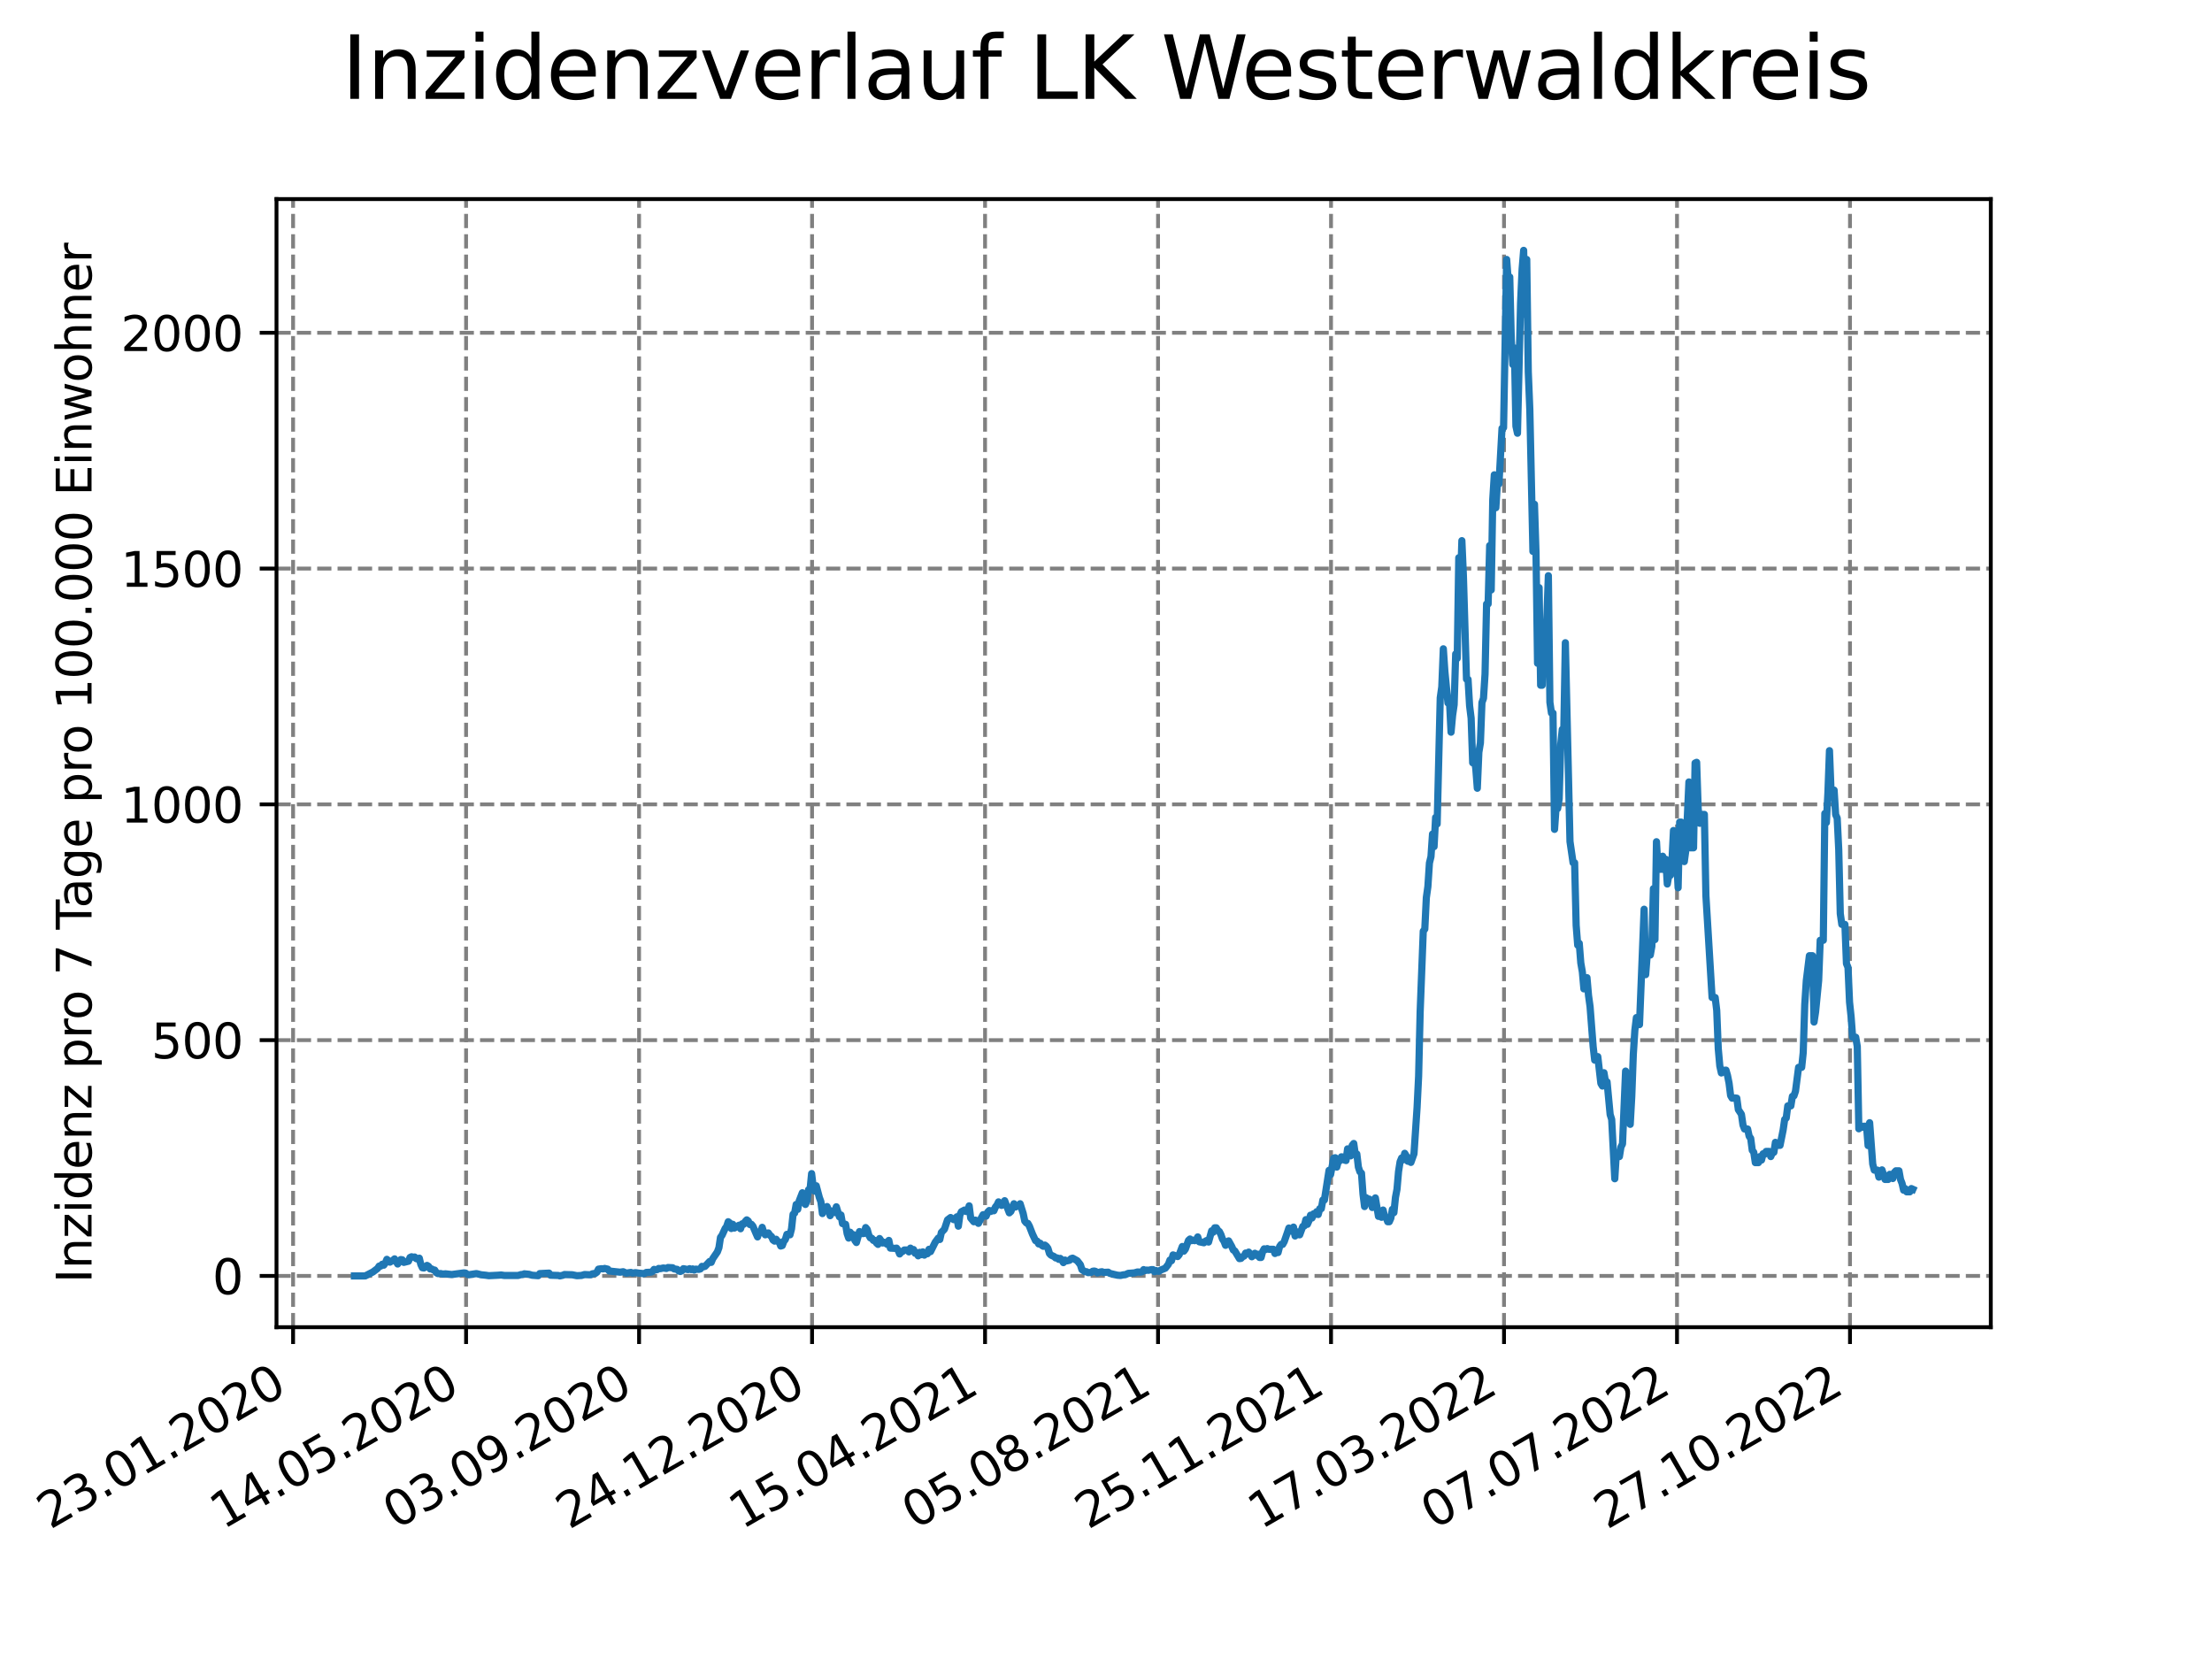 <?xml version="1.0" encoding="utf-8" standalone="no"?>
<!DOCTYPE svg PUBLIC "-//W3C//DTD SVG 1.1//EN"
  "http://www.w3.org/Graphics/SVG/1.1/DTD/svg11.dtd">
<svg xmlns:xlink="http://www.w3.org/1999/xlink" width="460.8pt" height="345.6pt" viewBox="0 0 460.8 345.6" xmlns="http://www.w3.org/2000/svg" version="1.1">
 <defs>
  <style type="text/css">*{stroke-linejoin: round; stroke-linecap: butt}</style>
 </defs>
 <g id="figure_1">
  <g id="patch_1">
   <path d="M 0 345.6 
L 460.8 345.6 
L 460.8 0 
L 0 0 
z
" style="fill: #ffffff"/>
  </g>
  <g id="axes_1">
   <g id="patch_2">
    <path d="M 57.6 276.48 
L 414.72 276.48 
L 414.72 41.472 
L 57.6 41.472 
z
" style="fill: #ffffff"/>
   </g>
   <g id="matplotlib.axis_1">
    <g id="xtick_1">
     <g id="line2d_1">
      <path d="M 61.056 276.48 
L 61.056 41.472 
" clip-path="url(#p1c6c7be62b)" style="fill: none; stroke-dasharray: 2.96,1.28; stroke-dashoffset: 0; stroke: #808080; stroke-width: 0.8"/>
     </g>
     <g id="line2d_2">
      <defs>
       <path id="m5babe03190" d="M 0 0 
L 0 3.5 
" style="stroke: #000000; stroke-width: 0.8"/>
      </defs>
      <g>
       <use xlink:href="#m5babe03190" x="61.056" y="276.48" style="stroke: #000000; stroke-width: 0.8"/>
      </g>
     </g>
     <g id="text_1">
      <!-- 23.01.2020 -->
      <g transform="translate(10.431 318.689) rotate(-30) scale(0.1 -0.1)">
       <defs>
        <path id="DejaVuSans-32" d="M 1228 531 
L 3431 531 
L 3431 0 
L 469 0 
L 469 531 
Q 828 903 1448 1529 
Q 2069 2156 2228 2338 
Q 2531 2678 2651 2914 
Q 2772 3150 2772 3378 
Q 2772 3750 2511 3984 
Q 2250 4219 1831 4219 
Q 1534 4219 1204 4116 
Q 875 4013 500 3803 
L 500 4441 
Q 881 4594 1212 4672 
Q 1544 4750 1819 4750 
Q 2544 4750 2975 4387 
Q 3406 4025 3406 3419 
Q 3406 3131 3298 2873 
Q 3191 2616 2906 2266 
Q 2828 2175 2409 1742 
Q 1991 1309 1228 531 
z
" transform="scale(0.016)"/>
        <path id="DejaVuSans-33" d="M 2597 2516 
Q 3050 2419 3304 2112 
Q 3559 1806 3559 1356 
Q 3559 666 3084 287 
Q 2609 -91 1734 -91 
Q 1441 -91 1130 -33 
Q 819 25 488 141 
L 488 750 
Q 750 597 1062 519 
Q 1375 441 1716 441 
Q 2309 441 2620 675 
Q 2931 909 2931 1356 
Q 2931 1769 2642 2001 
Q 2353 2234 1838 2234 
L 1294 2234 
L 1294 2753 
L 1863 2753 
Q 2328 2753 2575 2939 
Q 2822 3125 2822 3475 
Q 2822 3834 2567 4026 
Q 2313 4219 1838 4219 
Q 1578 4219 1281 4162 
Q 984 4106 628 3988 
L 628 4550 
Q 988 4650 1302 4700 
Q 1616 4750 1894 4750 
Q 2613 4750 3031 4423 
Q 3450 4097 3450 3541 
Q 3450 3153 3228 2886 
Q 3006 2619 2597 2516 
z
" transform="scale(0.016)"/>
        <path id="DejaVuSans-2e" d="M 684 794 
L 1344 794 
L 1344 0 
L 684 0 
L 684 794 
z
" transform="scale(0.016)"/>
        <path id="DejaVuSans-30" d="M 2034 4250 
Q 1547 4250 1301 3770 
Q 1056 3291 1056 2328 
Q 1056 1369 1301 889 
Q 1547 409 2034 409 
Q 2525 409 2770 889 
Q 3016 1369 3016 2328 
Q 3016 3291 2770 3770 
Q 2525 4250 2034 4250 
z
M 2034 4750 
Q 2819 4750 3233 4129 
Q 3647 3509 3647 2328 
Q 3647 1150 3233 529 
Q 2819 -91 2034 -91 
Q 1250 -91 836 529 
Q 422 1150 422 2328 
Q 422 3509 836 4129 
Q 1250 4750 2034 4750 
z
" transform="scale(0.016)"/>
        <path id="DejaVuSans-31" d="M 794 531 
L 1825 531 
L 1825 4091 
L 703 3866 
L 703 4441 
L 1819 4666 
L 2450 4666 
L 2450 531 
L 3481 531 
L 3481 0 
L 794 0 
L 794 531 
z
" transform="scale(0.016)"/>
       </defs>
       <use xlink:href="#DejaVuSans-32"/>
       <use xlink:href="#DejaVuSans-33" x="63.623"/>
       <use xlink:href="#DejaVuSans-2e" x="127.246"/>
       <use xlink:href="#DejaVuSans-30" x="159.033"/>
       <use xlink:href="#DejaVuSans-31" x="222.656"/>
       <use xlink:href="#DejaVuSans-2e" x="286.279"/>
       <use xlink:href="#DejaVuSans-32" x="318.066"/>
       <use xlink:href="#DejaVuSans-30" x="381.689"/>
       <use xlink:href="#DejaVuSans-32" x="445.312"/>
       <use xlink:href="#DejaVuSans-30" x="508.936"/>
      </g>
     </g>
    </g>
    <g id="xtick_2">
     <g id="line2d_3">
      <path d="M 97.093 276.48 
L 97.093 41.472 
" clip-path="url(#p1c6c7be62b)" style="fill: none; stroke-dasharray: 2.96,1.28; stroke-dashoffset: 0; stroke: #808080; stroke-width: 0.8"/>
     </g>
     <g id="line2d_4">
      <g>
       <use xlink:href="#m5babe03190" x="97.093" y="276.48" style="stroke: #000000; stroke-width: 0.8"/>
      </g>
     </g>
     <g id="text_2">
      <!-- 14.05.2020 -->
      <g transform="translate(46.468 318.689) rotate(-30) scale(0.1 -0.1)">
       <defs>
        <path id="DejaVuSans-34" d="M 2419 4116 
L 825 1625 
L 2419 1625 
L 2419 4116 
z
M 2253 4666 
L 3047 4666 
L 3047 1625 
L 3713 1625 
L 3713 1100 
L 3047 1100 
L 3047 0 
L 2419 0 
L 2419 1100 
L 313 1100 
L 313 1709 
L 2253 4666 
z
" transform="scale(0.016)"/>
        <path id="DejaVuSans-35" d="M 691 4666 
L 3169 4666 
L 3169 4134 
L 1269 4134 
L 1269 2991 
Q 1406 3038 1543 3061 
Q 1681 3084 1819 3084 
Q 2600 3084 3056 2656 
Q 3513 2228 3513 1497 
Q 3513 744 3044 326 
Q 2575 -91 1722 -91 
Q 1428 -91 1123 -41 
Q 819 9 494 109 
L 494 744 
Q 775 591 1075 516 
Q 1375 441 1709 441 
Q 2250 441 2565 725 
Q 2881 1009 2881 1497 
Q 2881 1984 2565 2268 
Q 2250 2553 1709 2553 
Q 1456 2553 1204 2497 
Q 953 2441 691 2322 
L 691 4666 
z
" transform="scale(0.016)"/>
       </defs>
       <use xlink:href="#DejaVuSans-31"/>
       <use xlink:href="#DejaVuSans-34" x="63.623"/>
       <use xlink:href="#DejaVuSans-2e" x="127.246"/>
       <use xlink:href="#DejaVuSans-30" x="159.033"/>
       <use xlink:href="#DejaVuSans-35" x="222.656"/>
       <use xlink:href="#DejaVuSans-2e" x="286.279"/>
       <use xlink:href="#DejaVuSans-32" x="318.066"/>
       <use xlink:href="#DejaVuSans-30" x="381.689"/>
       <use xlink:href="#DejaVuSans-32" x="445.312"/>
       <use xlink:href="#DejaVuSans-30" x="508.936"/>
      </g>
     </g>
    </g>
    <g id="xtick_3">
     <g id="line2d_5">
      <path d="M 133.13 276.48 
L 133.13 41.472 
" clip-path="url(#p1c6c7be62b)" style="fill: none; stroke-dasharray: 2.96,1.28; stroke-dashoffset: 0; stroke: #808080; stroke-width: 0.8"/>
     </g>
     <g id="line2d_6">
      <g>
       <use xlink:href="#m5babe03190" x="133.13" y="276.48" style="stroke: #000000; stroke-width: 0.8"/>
      </g>
     </g>
     <g id="text_3">
      <!-- 03.09.2020 -->
      <g transform="translate(82.505 318.689) rotate(-30) scale(0.1 -0.1)">
       <defs>
        <path id="DejaVuSans-39" d="M 703 97 
L 703 672 
Q 941 559 1184 500 
Q 1428 441 1663 441 
Q 2288 441 2617 861 
Q 2947 1281 2994 2138 
Q 2813 1869 2534 1725 
Q 2256 1581 1919 1581 
Q 1219 1581 811 2004 
Q 403 2428 403 3163 
Q 403 3881 828 4315 
Q 1253 4750 1959 4750 
Q 2769 4750 3195 4129 
Q 3622 3509 3622 2328 
Q 3622 1225 3098 567 
Q 2575 -91 1691 -91 
Q 1453 -91 1209 -44 
Q 966 3 703 97 
z
M 1959 2075 
Q 2384 2075 2632 2365 
Q 2881 2656 2881 3163 
Q 2881 3666 2632 3958 
Q 2384 4250 1959 4250 
Q 1534 4250 1286 3958 
Q 1038 3666 1038 3163 
Q 1038 2656 1286 2365 
Q 1534 2075 1959 2075 
z
" transform="scale(0.016)"/>
       </defs>
       <use xlink:href="#DejaVuSans-30"/>
       <use xlink:href="#DejaVuSans-33" x="63.623"/>
       <use xlink:href="#DejaVuSans-2e" x="127.246"/>
       <use xlink:href="#DejaVuSans-30" x="159.033"/>
       <use xlink:href="#DejaVuSans-39" x="222.656"/>
       <use xlink:href="#DejaVuSans-2e" x="286.279"/>
       <use xlink:href="#DejaVuSans-32" x="318.066"/>
       <use xlink:href="#DejaVuSans-30" x="381.689"/>
       <use xlink:href="#DejaVuSans-32" x="445.312"/>
       <use xlink:href="#DejaVuSans-30" x="508.936"/>
      </g>
     </g>
    </g>
    <g id="xtick_4">
     <g id="line2d_7">
      <path d="M 169.167 276.48 
L 169.167 41.472 
" clip-path="url(#p1c6c7be62b)" style="fill: none; stroke-dasharray: 2.96,1.28; stroke-dashoffset: 0; stroke: #808080; stroke-width: 0.8"/>
     </g>
     <g id="line2d_8">
      <g>
       <use xlink:href="#m5babe03190" x="169.167" y="276.48" style="stroke: #000000; stroke-width: 0.8"/>
      </g>
     </g>
     <g id="text_4">
      <!-- 24.12.2020 -->
      <g transform="translate(118.542 318.689) rotate(-30) scale(0.1 -0.1)">
       <use xlink:href="#DejaVuSans-32"/>
       <use xlink:href="#DejaVuSans-34" x="63.623"/>
       <use xlink:href="#DejaVuSans-2e" x="127.246"/>
       <use xlink:href="#DejaVuSans-31" x="159.033"/>
       <use xlink:href="#DejaVuSans-32" x="222.656"/>
       <use xlink:href="#DejaVuSans-2e" x="286.279"/>
       <use xlink:href="#DejaVuSans-32" x="318.066"/>
       <use xlink:href="#DejaVuSans-30" x="381.689"/>
       <use xlink:href="#DejaVuSans-32" x="445.312"/>
       <use xlink:href="#DejaVuSans-30" x="508.936"/>
      </g>
     </g>
    </g>
    <g id="xtick_5">
     <g id="line2d_9">
      <path d="M 205.204 276.48 
L 205.204 41.472 
" clip-path="url(#p1c6c7be62b)" style="fill: none; stroke-dasharray: 2.96,1.28; stroke-dashoffset: 0; stroke: #808080; stroke-width: 0.8"/>
     </g>
     <g id="line2d_10">
      <g>
       <use xlink:href="#m5babe03190" x="205.204" y="276.48" style="stroke: #000000; stroke-width: 0.8"/>
      </g>
     </g>
     <g id="text_5">
      <!-- 15.04.2021 -->
      <g transform="translate(154.579 318.689) rotate(-30) scale(0.1 -0.1)">
       <use xlink:href="#DejaVuSans-31"/>
       <use xlink:href="#DejaVuSans-35" x="63.623"/>
       <use xlink:href="#DejaVuSans-2e" x="127.246"/>
       <use xlink:href="#DejaVuSans-30" x="159.033"/>
       <use xlink:href="#DejaVuSans-34" x="222.656"/>
       <use xlink:href="#DejaVuSans-2e" x="286.279"/>
       <use xlink:href="#DejaVuSans-32" x="318.066"/>
       <use xlink:href="#DejaVuSans-30" x="381.689"/>
       <use xlink:href="#DejaVuSans-32" x="445.312"/>
       <use xlink:href="#DejaVuSans-31" x="508.936"/>
      </g>
     </g>
    </g>
    <g id="xtick_6">
     <g id="line2d_11">
      <path d="M 241.241 276.48 
L 241.241 41.472 
" clip-path="url(#p1c6c7be62b)" style="fill: none; stroke-dasharray: 2.96,1.28; stroke-dashoffset: 0; stroke: #808080; stroke-width: 0.8"/>
     </g>
     <g id="line2d_12">
      <g>
       <use xlink:href="#m5babe03190" x="241.241" y="276.48" style="stroke: #000000; stroke-width: 0.8"/>
      </g>
     </g>
     <g id="text_6">
      <!-- 05.08.2021 -->
      <g transform="translate(190.616 318.689) rotate(-30) scale(0.1 -0.1)">
       <defs>
        <path id="DejaVuSans-38" d="M 2034 2216 
Q 1584 2216 1326 1975 
Q 1069 1734 1069 1313 
Q 1069 891 1326 650 
Q 1584 409 2034 409 
Q 2484 409 2743 651 
Q 3003 894 3003 1313 
Q 3003 1734 2745 1975 
Q 2488 2216 2034 2216 
z
M 1403 2484 
Q 997 2584 770 2862 
Q 544 3141 544 3541 
Q 544 4100 942 4425 
Q 1341 4750 2034 4750 
Q 2731 4750 3128 4425 
Q 3525 4100 3525 3541 
Q 3525 3141 3298 2862 
Q 3072 2584 2669 2484 
Q 3125 2378 3379 2068 
Q 3634 1759 3634 1313 
Q 3634 634 3220 271 
Q 2806 -91 2034 -91 
Q 1263 -91 848 271 
Q 434 634 434 1313 
Q 434 1759 690 2068 
Q 947 2378 1403 2484 
z
M 1172 3481 
Q 1172 3119 1398 2916 
Q 1625 2713 2034 2713 
Q 2441 2713 2670 2916 
Q 2900 3119 2900 3481 
Q 2900 3844 2670 4047 
Q 2441 4250 2034 4250 
Q 1625 4250 1398 4047 
Q 1172 3844 1172 3481 
z
" transform="scale(0.016)"/>
       </defs>
       <use xlink:href="#DejaVuSans-30"/>
       <use xlink:href="#DejaVuSans-35" x="63.623"/>
       <use xlink:href="#DejaVuSans-2e" x="127.246"/>
       <use xlink:href="#DejaVuSans-30" x="159.033"/>
       <use xlink:href="#DejaVuSans-38" x="222.656"/>
       <use xlink:href="#DejaVuSans-2e" x="286.279"/>
       <use xlink:href="#DejaVuSans-32" x="318.066"/>
       <use xlink:href="#DejaVuSans-30" x="381.689"/>
       <use xlink:href="#DejaVuSans-32" x="445.312"/>
       <use xlink:href="#DejaVuSans-31" x="508.936"/>
      </g>
     </g>
    </g>
    <g id="xtick_7">
     <g id="line2d_13">
      <path d="M 277.278 276.48 
L 277.278 41.472 
" clip-path="url(#p1c6c7be62b)" style="fill: none; stroke-dasharray: 2.96,1.28; stroke-dashoffset: 0; stroke: #808080; stroke-width: 0.8"/>
     </g>
     <g id="line2d_14">
      <g>
       <use xlink:href="#m5babe03190" x="277.278" y="276.48" style="stroke: #000000; stroke-width: 0.8"/>
      </g>
     </g>
     <g id="text_7">
      <!-- 25.11.2021 -->
      <g transform="translate(226.653 318.689) rotate(-30) scale(0.1 -0.1)">
       <use xlink:href="#DejaVuSans-32"/>
       <use xlink:href="#DejaVuSans-35" x="63.623"/>
       <use xlink:href="#DejaVuSans-2e" x="127.246"/>
       <use xlink:href="#DejaVuSans-31" x="159.033"/>
       <use xlink:href="#DejaVuSans-31" x="222.656"/>
       <use xlink:href="#DejaVuSans-2e" x="286.279"/>
       <use xlink:href="#DejaVuSans-32" x="318.066"/>
       <use xlink:href="#DejaVuSans-30" x="381.689"/>
       <use xlink:href="#DejaVuSans-32" x="445.312"/>
       <use xlink:href="#DejaVuSans-31" x="508.936"/>
      </g>
     </g>
    </g>
    <g id="xtick_8">
     <g id="line2d_15">
      <path d="M 313.315 276.48 
L 313.315 41.472 
" clip-path="url(#p1c6c7be62b)" style="fill: none; stroke-dasharray: 2.96,1.28; stroke-dashoffset: 0; stroke: #808080; stroke-width: 0.8"/>
     </g>
     <g id="line2d_16">
      <g>
       <use xlink:href="#m5babe03190" x="313.315" y="276.48" style="stroke: #000000; stroke-width: 0.8"/>
      </g>
     </g>
     <g id="text_8">
      <!-- 17.03.2022 -->
      <g transform="translate(262.69 318.689) rotate(-30) scale(0.1 -0.1)">
       <defs>
        <path id="DejaVuSans-37" d="M 525 4666 
L 3525 4666 
L 3525 4397 
L 1831 0 
L 1172 0 
L 2766 4134 
L 525 4134 
L 525 4666 
z
" transform="scale(0.016)"/>
       </defs>
       <use xlink:href="#DejaVuSans-31"/>
       <use xlink:href="#DejaVuSans-37" x="63.623"/>
       <use xlink:href="#DejaVuSans-2e" x="127.246"/>
       <use xlink:href="#DejaVuSans-30" x="159.033"/>
       <use xlink:href="#DejaVuSans-33" x="222.656"/>
       <use xlink:href="#DejaVuSans-2e" x="286.279"/>
       <use xlink:href="#DejaVuSans-32" x="318.066"/>
       <use xlink:href="#DejaVuSans-30" x="381.689"/>
       <use xlink:href="#DejaVuSans-32" x="445.312"/>
       <use xlink:href="#DejaVuSans-32" x="508.936"/>
      </g>
     </g>
    </g>
    <g id="xtick_9">
     <g id="line2d_17">
      <path d="M 349.352 276.48 
L 349.352 41.472 
" clip-path="url(#p1c6c7be62b)" style="fill: none; stroke-dasharray: 2.96,1.28; stroke-dashoffset: 0; stroke: #808080; stroke-width: 0.8"/>
     </g>
     <g id="line2d_18">
      <g>
       <use xlink:href="#m5babe03190" x="349.352" y="276.48" style="stroke: #000000; stroke-width: 0.8"/>
      </g>
     </g>
     <g id="text_9">
      <!-- 07.07.2022 -->
      <g transform="translate(298.727 318.689) rotate(-30) scale(0.1 -0.1)">
       <use xlink:href="#DejaVuSans-30"/>
       <use xlink:href="#DejaVuSans-37" x="63.623"/>
       <use xlink:href="#DejaVuSans-2e" x="127.246"/>
       <use xlink:href="#DejaVuSans-30" x="159.033"/>
       <use xlink:href="#DejaVuSans-37" x="222.656"/>
       <use xlink:href="#DejaVuSans-2e" x="286.279"/>
       <use xlink:href="#DejaVuSans-32" x="318.066"/>
       <use xlink:href="#DejaVuSans-30" x="381.689"/>
       <use xlink:href="#DejaVuSans-32" x="445.312"/>
       <use xlink:href="#DejaVuSans-32" x="508.936"/>
      </g>
     </g>
    </g>
    <g id="xtick_10">
     <g id="line2d_19">
      <path d="M 385.389 276.48 
L 385.389 41.472 
" clip-path="url(#p1c6c7be62b)" style="fill: none; stroke-dasharray: 2.96,1.28; stroke-dashoffset: 0; stroke: #808080; stroke-width: 0.8"/>
     </g>
     <g id="line2d_20">
      <g>
       <use xlink:href="#m5babe03190" x="385.389" y="276.48" style="stroke: #000000; stroke-width: 0.8"/>
      </g>
     </g>
     <g id="text_10">
      <!-- 27.10.2022 -->
      <g transform="translate(334.764 318.689) rotate(-30) scale(0.1 -0.1)">
       <use xlink:href="#DejaVuSans-32"/>
       <use xlink:href="#DejaVuSans-37" x="63.623"/>
       <use xlink:href="#DejaVuSans-2e" x="127.246"/>
       <use xlink:href="#DejaVuSans-31" x="159.033"/>
       <use xlink:href="#DejaVuSans-30" x="222.656"/>
       <use xlink:href="#DejaVuSans-2e" x="286.279"/>
       <use xlink:href="#DejaVuSans-32" x="318.066"/>
       <use xlink:href="#DejaVuSans-30" x="381.689"/>
       <use xlink:href="#DejaVuSans-32" x="445.312"/>
       <use xlink:href="#DejaVuSans-32" x="508.936"/>
      </g>
     </g>
    </g>
   </g>
   <g id="matplotlib.axis_2">
    <g id="ytick_1">
     <g id="line2d_21">
      <path d="M 57.6 265.798 
L 414.72 265.798 
" clip-path="url(#p1c6c7be62b)" style="fill: none; stroke-dasharray: 2.96,1.28; stroke-dashoffset: 0; stroke: #808080; stroke-width: 0.8"/>
     </g>
     <g id="line2d_22">
      <defs>
       <path id="m7427b17b04" d="M 0 0 
L -3.5 0 
" style="stroke: #000000; stroke-width: 0.8"/>
      </defs>
      <g>
       <use xlink:href="#m7427b17b04" x="57.6" y="265.798" style="stroke: #000000; stroke-width: 0.8"/>
      </g>
     </g>
     <g id="text_11">
      <!-- 0 -->
      <g transform="translate(44.237 269.597) scale(0.1 -0.1)">
       <use xlink:href="#DejaVuSans-30"/>
      </g>
     </g>
    </g>
    <g id="ytick_2">
     <g id="line2d_23">
      <path d="M 57.6 216.68 
L 414.72 216.68 
" clip-path="url(#p1c6c7be62b)" style="fill: none; stroke-dasharray: 2.96,1.28; stroke-dashoffset: 0; stroke: #808080; stroke-width: 0.8"/>
     </g>
     <g id="line2d_24">
      <g>
       <use xlink:href="#m7427b17b04" x="57.6" y="216.68" style="stroke: #000000; stroke-width: 0.8"/>
      </g>
     </g>
     <g id="text_12">
      <!-- 500 -->
      <g transform="translate(31.512 220.479) scale(0.1 -0.1)">
       <use xlink:href="#DejaVuSans-35"/>
       <use xlink:href="#DejaVuSans-30" x="63.623"/>
       <use xlink:href="#DejaVuSans-30" x="127.246"/>
      </g>
     </g>
    </g>
    <g id="ytick_3">
     <g id="line2d_25">
      <path d="M 57.6 167.562 
L 414.72 167.562 
" clip-path="url(#p1c6c7be62b)" style="fill: none; stroke-dasharray: 2.96,1.28; stroke-dashoffset: 0; stroke: #808080; stroke-width: 0.8"/>
     </g>
     <g id="line2d_26">
      <g>
       <use xlink:href="#m7427b17b04" x="57.6" y="167.562" style="stroke: #000000; stroke-width: 0.8"/>
      </g>
     </g>
     <g id="text_13">
      <!-- 1000 -->
      <g transform="translate(25.15 171.361) scale(0.1 -0.1)">
       <use xlink:href="#DejaVuSans-31"/>
       <use xlink:href="#DejaVuSans-30" x="63.623"/>
       <use xlink:href="#DejaVuSans-30" x="127.246"/>
       <use xlink:href="#DejaVuSans-30" x="190.869"/>
      </g>
     </g>
    </g>
    <g id="ytick_4">
     <g id="line2d_27">
      <path d="M 57.6 118.444 
L 414.72 118.444 
" clip-path="url(#p1c6c7be62b)" style="fill: none; stroke-dasharray: 2.96,1.28; stroke-dashoffset: 0; stroke: #808080; stroke-width: 0.8"/>
     </g>
     <g id="line2d_28">
      <g>
       <use xlink:href="#m7427b17b04" x="57.6" y="118.444" style="stroke: #000000; stroke-width: 0.8"/>
      </g>
     </g>
     <g id="text_14">
      <!-- 1500 -->
      <g transform="translate(25.15 122.243) scale(0.1 -0.1)">
       <use xlink:href="#DejaVuSans-31"/>
       <use xlink:href="#DejaVuSans-35" x="63.623"/>
       <use xlink:href="#DejaVuSans-30" x="127.246"/>
       <use xlink:href="#DejaVuSans-30" x="190.869"/>
      </g>
     </g>
    </g>
    <g id="ytick_5">
     <g id="line2d_29">
      <path d="M 57.6 69.325 
L 414.72 69.325 
" clip-path="url(#p1c6c7be62b)" style="fill: none; stroke-dasharray: 2.96,1.28; stroke-dashoffset: 0; stroke: #808080; stroke-width: 0.8"/>
     </g>
     <g id="line2d_30">
      <g>
       <use xlink:href="#m7427b17b04" x="57.6" y="69.325" style="stroke: #000000; stroke-width: 0.8"/>
      </g>
     </g>
     <g id="text_15">
      <!-- 2000 -->
      <g transform="translate(25.15 73.125) scale(0.1 -0.1)">
       <use xlink:href="#DejaVuSans-32"/>
       <use xlink:href="#DejaVuSans-30" x="63.623"/>
       <use xlink:href="#DejaVuSans-30" x="127.246"/>
       <use xlink:href="#DejaVuSans-30" x="190.869"/>
      </g>
     </g>
    </g>
    <g id="text_16">
     <!-- Inzidenz pro 7 Tage pro 100.000 Einwohner -->
     <g transform="translate(19.07 267.301) rotate(-90) scale(0.1 -0.1)">
      <defs>
       <path id="DejaVuSans-49" d="M 628 4666 
L 1259 4666 
L 1259 0 
L 628 0 
L 628 4666 
z
" transform="scale(0.016)"/>
       <path id="DejaVuSans-6e" d="M 3513 2113 
L 3513 0 
L 2938 0 
L 2938 2094 
Q 2938 2591 2744 2837 
Q 2550 3084 2163 3084 
Q 1697 3084 1428 2787 
Q 1159 2491 1159 1978 
L 1159 0 
L 581 0 
L 581 3500 
L 1159 3500 
L 1159 2956 
Q 1366 3272 1645 3428 
Q 1925 3584 2291 3584 
Q 2894 3584 3203 3211 
Q 3513 2838 3513 2113 
z
" transform="scale(0.016)"/>
       <path id="DejaVuSans-7a" d="M 353 3500 
L 3084 3500 
L 3084 2975 
L 922 459 
L 3084 459 
L 3084 0 
L 275 0 
L 275 525 
L 2438 3041 
L 353 3041 
L 353 3500 
z
" transform="scale(0.016)"/>
       <path id="DejaVuSans-69" d="M 603 3500 
L 1178 3500 
L 1178 0 
L 603 0 
L 603 3500 
z
M 603 4863 
L 1178 4863 
L 1178 4134 
L 603 4134 
L 603 4863 
z
" transform="scale(0.016)"/>
       <path id="DejaVuSans-64" d="M 2906 2969 
L 2906 4863 
L 3481 4863 
L 3481 0 
L 2906 0 
L 2906 525 
Q 2725 213 2448 61 
Q 2172 -91 1784 -91 
Q 1150 -91 751 415 
Q 353 922 353 1747 
Q 353 2572 751 3078 
Q 1150 3584 1784 3584 
Q 2172 3584 2448 3432 
Q 2725 3281 2906 2969 
z
M 947 1747 
Q 947 1113 1208 752 
Q 1469 391 1925 391 
Q 2381 391 2643 752 
Q 2906 1113 2906 1747 
Q 2906 2381 2643 2742 
Q 2381 3103 1925 3103 
Q 1469 3103 1208 2742 
Q 947 2381 947 1747 
z
" transform="scale(0.016)"/>
       <path id="DejaVuSans-65" d="M 3597 1894 
L 3597 1613 
L 953 1613 
Q 991 1019 1311 708 
Q 1631 397 2203 397 
Q 2534 397 2845 478 
Q 3156 559 3463 722 
L 3463 178 
Q 3153 47 2828 -22 
Q 2503 -91 2169 -91 
Q 1331 -91 842 396 
Q 353 884 353 1716 
Q 353 2575 817 3079 
Q 1281 3584 2069 3584 
Q 2775 3584 3186 3129 
Q 3597 2675 3597 1894 
z
M 3022 2063 
Q 3016 2534 2758 2815 
Q 2500 3097 2075 3097 
Q 1594 3097 1305 2825 
Q 1016 2553 972 2059 
L 3022 2063 
z
" transform="scale(0.016)"/>
       <path id="DejaVuSans-20" transform="scale(0.016)"/>
       <path id="DejaVuSans-70" d="M 1159 525 
L 1159 -1331 
L 581 -1331 
L 581 3500 
L 1159 3500 
L 1159 2969 
Q 1341 3281 1617 3432 
Q 1894 3584 2278 3584 
Q 2916 3584 3314 3078 
Q 3713 2572 3713 1747 
Q 3713 922 3314 415 
Q 2916 -91 2278 -91 
Q 1894 -91 1617 61 
Q 1341 213 1159 525 
z
M 3116 1747 
Q 3116 2381 2855 2742 
Q 2594 3103 2138 3103 
Q 1681 3103 1420 2742 
Q 1159 2381 1159 1747 
Q 1159 1113 1420 752 
Q 1681 391 2138 391 
Q 2594 391 2855 752 
Q 3116 1113 3116 1747 
z
" transform="scale(0.016)"/>
       <path id="DejaVuSans-72" d="M 2631 2963 
Q 2534 3019 2420 3045 
Q 2306 3072 2169 3072 
Q 1681 3072 1420 2755 
Q 1159 2438 1159 1844 
L 1159 0 
L 581 0 
L 581 3500 
L 1159 3500 
L 1159 2956 
Q 1341 3275 1631 3429 
Q 1922 3584 2338 3584 
Q 2397 3584 2469 3576 
Q 2541 3569 2628 3553 
L 2631 2963 
z
" transform="scale(0.016)"/>
       <path id="DejaVuSans-6f" d="M 1959 3097 
Q 1497 3097 1228 2736 
Q 959 2375 959 1747 
Q 959 1119 1226 758 
Q 1494 397 1959 397 
Q 2419 397 2687 759 
Q 2956 1122 2956 1747 
Q 2956 2369 2687 2733 
Q 2419 3097 1959 3097 
z
M 1959 3584 
Q 2709 3584 3137 3096 
Q 3566 2609 3566 1747 
Q 3566 888 3137 398 
Q 2709 -91 1959 -91 
Q 1206 -91 779 398 
Q 353 888 353 1747 
Q 353 2609 779 3096 
Q 1206 3584 1959 3584 
z
" transform="scale(0.016)"/>
       <path id="DejaVuSans-54" d="M -19 4666 
L 3928 4666 
L 3928 4134 
L 2272 4134 
L 2272 0 
L 1638 0 
L 1638 4134 
L -19 4134 
L -19 4666 
z
" transform="scale(0.016)"/>
       <path id="DejaVuSans-61" d="M 2194 1759 
Q 1497 1759 1228 1600 
Q 959 1441 959 1056 
Q 959 750 1161 570 
Q 1363 391 1709 391 
Q 2188 391 2477 730 
Q 2766 1069 2766 1631 
L 2766 1759 
L 2194 1759 
z
M 3341 1997 
L 3341 0 
L 2766 0 
L 2766 531 
Q 2569 213 2275 61 
Q 1981 -91 1556 -91 
Q 1019 -91 701 211 
Q 384 513 384 1019 
Q 384 1609 779 1909 
Q 1175 2209 1959 2209 
L 2766 2209 
L 2766 2266 
Q 2766 2663 2505 2880 
Q 2244 3097 1772 3097 
Q 1472 3097 1187 3025 
Q 903 2953 641 2809 
L 641 3341 
Q 956 3463 1253 3523 
Q 1550 3584 1831 3584 
Q 2591 3584 2966 3190 
Q 3341 2797 3341 1997 
z
" transform="scale(0.016)"/>
       <path id="DejaVuSans-67" d="M 2906 1791 
Q 2906 2416 2648 2759 
Q 2391 3103 1925 3103 
Q 1463 3103 1205 2759 
Q 947 2416 947 1791 
Q 947 1169 1205 825 
Q 1463 481 1925 481 
Q 2391 481 2648 825 
Q 2906 1169 2906 1791 
z
M 3481 434 
Q 3481 -459 3084 -895 
Q 2688 -1331 1869 -1331 
Q 1566 -1331 1297 -1286 
Q 1028 -1241 775 -1147 
L 775 -588 
Q 1028 -725 1275 -790 
Q 1522 -856 1778 -856 
Q 2344 -856 2625 -561 
Q 2906 -266 2906 331 
L 2906 616 
Q 2728 306 2450 153 
Q 2172 0 1784 0 
Q 1141 0 747 490 
Q 353 981 353 1791 
Q 353 2603 747 3093 
Q 1141 3584 1784 3584 
Q 2172 3584 2450 3431 
Q 2728 3278 2906 2969 
L 2906 3500 
L 3481 3500 
L 3481 434 
z
" transform="scale(0.016)"/>
       <path id="DejaVuSans-45" d="M 628 4666 
L 3578 4666 
L 3578 4134 
L 1259 4134 
L 1259 2753 
L 3481 2753 
L 3481 2222 
L 1259 2222 
L 1259 531 
L 3634 531 
L 3634 0 
L 628 0 
L 628 4666 
z
" transform="scale(0.016)"/>
       <path id="DejaVuSans-77" d="M 269 3500 
L 844 3500 
L 1563 769 
L 2278 3500 
L 2956 3500 
L 3675 769 
L 4391 3500 
L 4966 3500 
L 4050 0 
L 3372 0 
L 2619 2869 
L 1863 0 
L 1184 0 
L 269 3500 
z
" transform="scale(0.016)"/>
       <path id="DejaVuSans-68" d="M 3513 2113 
L 3513 0 
L 2938 0 
L 2938 2094 
Q 2938 2591 2744 2837 
Q 2550 3084 2163 3084 
Q 1697 3084 1428 2787 
Q 1159 2491 1159 1978 
L 1159 0 
L 581 0 
L 581 4863 
L 1159 4863 
L 1159 2956 
Q 1366 3272 1645 3428 
Q 1925 3584 2291 3584 
Q 2894 3584 3203 3211 
Q 3513 2838 3513 2113 
z
" transform="scale(0.016)"/>
      </defs>
      <use xlink:href="#DejaVuSans-49"/>
      <use xlink:href="#DejaVuSans-6e" x="29.492"/>
      <use xlink:href="#DejaVuSans-7a" x="92.871"/>
      <use xlink:href="#DejaVuSans-69" x="145.361"/>
      <use xlink:href="#DejaVuSans-64" x="173.145"/>
      <use xlink:href="#DejaVuSans-65" x="236.621"/>
      <use xlink:href="#DejaVuSans-6e" x="298.145"/>
      <use xlink:href="#DejaVuSans-7a" x="361.523"/>
      <use xlink:href="#DejaVuSans-20" x="414.014"/>
      <use xlink:href="#DejaVuSans-70" x="445.801"/>
      <use xlink:href="#DejaVuSans-72" x="509.277"/>
      <use xlink:href="#DejaVuSans-6f" x="548.141"/>
      <use xlink:href="#DejaVuSans-20" x="609.322"/>
      <use xlink:href="#DejaVuSans-37" x="641.109"/>
      <use xlink:href="#DejaVuSans-20" x="704.732"/>
      <use xlink:href="#DejaVuSans-54" x="736.52"/>
      <use xlink:href="#DejaVuSans-61" x="781.104"/>
      <use xlink:href="#DejaVuSans-67" x="842.383"/>
      <use xlink:href="#DejaVuSans-65" x="905.859"/>
      <use xlink:href="#DejaVuSans-20" x="967.383"/>
      <use xlink:href="#DejaVuSans-70" x="999.17"/>
      <use xlink:href="#DejaVuSans-72" x="1062.646"/>
      <use xlink:href="#DejaVuSans-6f" x="1101.51"/>
      <use xlink:href="#DejaVuSans-20" x="1162.691"/>
      <use xlink:href="#DejaVuSans-31" x="1194.479"/>
      <use xlink:href="#DejaVuSans-30" x="1258.102"/>
      <use xlink:href="#DejaVuSans-30" x="1321.725"/>
      <use xlink:href="#DejaVuSans-2e" x="1385.348"/>
      <use xlink:href="#DejaVuSans-30" x="1417.135"/>
      <use xlink:href="#DejaVuSans-30" x="1480.758"/>
      <use xlink:href="#DejaVuSans-30" x="1544.381"/>
      <use xlink:href="#DejaVuSans-20" x="1608.004"/>
      <use xlink:href="#DejaVuSans-45" x="1639.791"/>
      <use xlink:href="#DejaVuSans-69" x="1702.975"/>
      <use xlink:href="#DejaVuSans-6e" x="1730.758"/>
      <use xlink:href="#DejaVuSans-77" x="1794.137"/>
      <use xlink:href="#DejaVuSans-6f" x="1875.924"/>
      <use xlink:href="#DejaVuSans-68" x="1937.105"/>
      <use xlink:href="#DejaVuSans-6e" x="2000.484"/>
      <use xlink:href="#DejaVuSans-65" x="2063.863"/>
      <use xlink:href="#DejaVuSans-72" x="2125.387"/>
     </g>
    </g>
   </g>
   <g id="line2d_31">
    <path d="M 73.833 265.798 
L 76.085 265.798 
L 77.694 264.971 
L 78.659 264.241 
L 78.981 263.754 
L 79.303 263.754 
L 79.624 263.365 
L 79.946 263.56 
L 80.268 263.122 
L 80.59 262.343 
L 81.233 262.927 
L 81.877 262.538 
L 82.198 262.246 
L 82.842 263.316 
L 83.485 262.392 
L 83.807 262.441 
L 84.129 262.976 
L 85.094 262.733 
L 85.416 261.954 
L 85.738 261.808 
L 86.06 261.905 
L 86.381 261.857 
L 86.703 262.197 
L 87.025 262.295 
L 87.347 262.1 
L 87.668 263.414 
L 87.99 264.095 
L 88.312 264.144 
L 88.955 263.608 
L 89.277 263.803 
L 89.599 264.338 
L 89.921 264.338 
L 90.242 264.533 
L 90.564 264.581 
L 90.886 265.117 
L 91.208 265.311 
L 91.851 265.311 
L 92.173 265.409 
L 92.816 265.36 
L 94.104 265.506 
L 96.678 265.165 
L 96.999 265.214 
L 97.321 265.457 
L 97.643 265.555 
L 98.286 265.457 
L 99.252 265.311 
L 100.217 265.555 
L 101.182 265.652 
L 101.826 265.749 
L 103.756 265.652 
L 104.4 265.603 
L 105.043 265.701 
L 107.939 265.701 
L 108.583 265.506 
L 108.904 265.506 
L 109.226 265.36 
L 110.191 265.457 
L 110.835 265.652 
L 112.122 265.749 
L 112.444 265.311 
L 114.374 265.214 
L 114.696 265.652 
L 116.305 265.701 
L 116.627 265.798 
L 117.27 265.652 
L 117.592 265.506 
L 119.201 265.555 
L 120.166 265.749 
L 121.131 265.701 
L 121.775 265.506 
L 122.74 265.555 
L 123.062 265.555 
L 123.384 265.36 
L 124.027 265.263 
L 124.349 265.019 
L 124.671 264.387 
L 125.314 264.29 
L 125.636 264.338 
L 125.958 264.241 
L 126.601 264.387 
L 126.923 264.776 
L 129.175 265.019 
L 129.819 264.922 
L 130.462 265.214 
L 131.428 265.068 
L 131.749 265.214 
L 132.393 265.117 
L 133.036 265.214 
L 134.002 265.311 
L 134.323 265.263 
L 134.645 265.068 
L 135.61 265.019 
L 135.932 264.873 
L 136.254 264.435 
L 136.576 264.533 
L 136.897 264.484 
L 137.219 264.241 
L 137.541 264.29 
L 138.184 264.144 
L 138.828 264.241 
L 139.15 264.046 
L 140.115 264.095 
L 140.437 264.338 
L 141.08 264.435 
L 141.402 264.776 
L 141.724 264.873 
L 142.046 264.727 
L 142.367 264.29 
L 143.333 264.484 
L 143.654 264.29 
L 143.976 264.484 
L 144.298 264.338 
L 144.62 264.581 
L 144.941 264.387 
L 145.585 264.435 
L 145.907 264.338 
L 146.228 263.803 
L 146.55 263.9 
L 146.872 263.803 
L 147.837 262.781 
L 148.159 262.976 
L 148.481 262.197 
L 149.446 260.786 
L 149.768 259.911 
L 150.09 257.77 
L 150.411 257.332 
L 151.055 255.921 
L 151.377 255.483 
L 151.698 254.51 
L 152.02 254.753 
L 152.342 255.921 
L 152.664 255.045 
L 152.985 255.824 
L 153.629 255.434 
L 153.951 255.24 
L 154.272 255.97 
L 154.594 254.948 
L 154.916 255.045 
L 155.238 254.461 
L 155.559 254.121 
L 155.881 254.364 
L 156.203 255.094 
L 156.525 255.045 
L 156.846 255.434 
L 157.49 256.943 
L 157.812 257.672 
L 158.134 256.651 
L 158.455 256.699 
L 158.777 255.678 
L 159.099 256.748 
L 159.421 257.235 
L 159.742 256.894 
L 160.064 256.845 
L 160.386 257.332 
L 160.708 257.575 
L 161.029 258.305 
L 161.351 258.548 
L 161.673 258.159 
L 161.995 258.597 
L 162.316 258.743 
L 162.638 259.57 
L 162.96 259.473 
L 163.282 258.597 
L 163.603 258.208 
L 163.925 257.137 
L 164.569 257.235 
L 164.89 255.97 
L 165.212 252.953 
L 165.534 252.71 
L 165.856 250.909 
L 166.177 251.931 
L 166.499 250.131 
L 167.143 248.477 
L 167.465 250.228 
L 167.786 250.909 
L 168.108 250.18 
L 168.43 247.844 
L 168.752 247.747 
L 169.073 244.487 
L 169.395 247.163 
L 169.717 248.136 
L 170.039 247.017 
L 170.682 249.45 
L 171.004 250.326 
L 171.326 252.807 
L 171.647 251.591 
L 171.969 251.785 
L 172.291 251.347 
L 172.613 252.077 
L 172.934 253.245 
L 173.256 252.272 
L 173.9 252.612 
L 174.221 251.396 
L 174.865 253.488 
L 175.187 253.099 
L 175.508 254.899 
L 176.152 255.045 
L 176.474 256.991 
L 176.796 257.916 
L 177.117 256.699 
L 177.439 257.235 
L 177.761 257.186 
L 178.083 258.402 
L 178.404 258.84 
L 179.048 256.553 
L 179.37 256.894 
L 179.691 256.991 
L 180.013 256.943 
L 180.335 255.726 
L 180.657 256.115 
L 180.978 257.283 
L 181.3 257.867 
L 181.622 257.964 
L 181.944 258.402 
L 182.265 258.402 
L 182.587 258.937 
L 182.909 259.229 
L 183.231 258.013 
L 183.874 258.937 
L 184.196 258.792 
L 184.839 259.229 
L 185.161 258.402 
L 185.483 260.008 
L 186.448 260.057 
L 186.77 260.008 
L 187.092 260.446 
L 187.414 261.224 
L 187.735 260.835 
L 188.057 260.689 
L 188.379 260.397 
L 189.022 260.397 
L 189.344 260.786 
L 189.666 260.008 
L 189.988 260.348 
L 190.309 260.3 
L 190.631 261.078 
L 190.953 260.932 
L 191.275 261.613 
L 191.596 260.884 
L 191.918 261.37 
L 192.24 260.786 
L 192.562 261.468 
L 192.883 260.932 
L 193.205 261.176 
L 193.527 260.251 
L 193.849 260.738 
L 194.814 258.792 
L 195.458 257.916 
L 195.779 258.208 
L 196.101 256.748 
L 196.745 256.067 
L 197.388 254.121 
L 198.032 253.634 
L 198.675 254.072 
L 198.997 253.975 
L 199.319 253.488 
L 199.64 255.434 
L 199.962 253.099 
L 200.284 252.418 
L 200.927 252.077 
L 201.249 252.369 
L 201.571 252.32 
L 201.893 251.201 
L 202.214 253.731 
L 202.858 254.51 
L 203.18 254.169 
L 203.823 254.85 
L 204.789 253.05 
L 205.11 253.05 
L 205.432 253.342 
L 205.754 252.515 
L 206.076 252.174 
L 206.397 252.369 
L 206.719 252.174 
L 207.041 252.223 
L 207.363 251.445 
L 207.684 251.055 
L 208.006 250.374 
L 208.328 250.861 
L 208.65 251.104 
L 209.293 250.131 
L 210.258 252.661 
L 210.58 252.369 
L 211.224 250.763 
L 211.545 251.445 
L 211.867 251.104 
L 212.189 251.299 
L 212.511 250.763 
L 213.154 252.807 
L 213.476 254.364 
L 213.798 254.753 
L 214.12 254.85 
L 214.441 255.434 
L 215.085 257.089 
L 215.728 258.451 
L 216.05 258.548 
L 216.372 259.132 
L 216.694 258.986 
L 217.015 259.424 
L 217.337 259.619 
L 217.659 259.375 
L 217.981 259.619 
L 218.302 260.057 
L 218.624 261.127 
L 218.946 261.468 
L 219.589 261.759 
L 219.911 262.051 
L 220.233 262.051 
L 220.555 262.343 
L 220.876 262.149 
L 221.198 262.489 
L 221.52 263.024 
L 221.842 262.489 
L 222.163 262.684 
L 222.807 262.538 
L 223.129 262.197 
L 223.451 262.1 
L 224.416 262.635 
L 225.059 263.462 
L 225.381 264.484 
L 226.025 264.922 
L 226.346 264.922 
L 226.668 265.117 
L 227.312 265.068 
L 227.633 264.825 
L 227.955 264.776 
L 228.277 264.873 
L 228.599 265.165 
L 229.242 264.971 
L 229.564 264.922 
L 229.886 265.068 
L 230.851 265.019 
L 231.173 265.263 
L 232.782 265.652 
L 233.425 265.701 
L 234.069 265.555 
L 234.39 265.555 
L 235.034 265.263 
L 236.321 265.165 
L 236.964 264.971 
L 237.608 265.019 
L 237.93 264.922 
L 238.251 264.484 
L 238.573 264.679 
L 238.895 264.581 
L 239.217 264.63 
L 239.86 264.484 
L 240.182 264.484 
L 240.504 264.922 
L 240.826 264.679 
L 241.147 264.825 
L 241.469 264.825 
L 241.791 264.581 
L 242.756 264.192 
L 243.4 263.365 
L 243.721 262.489 
L 244.043 262.635 
L 244.365 261.419 
L 245.33 261.759 
L 245.652 261.37 
L 246.295 259.667 
L 246.617 260.64 
L 246.939 260.203 
L 247.582 258.402 
L 247.904 258.11 
L 248.226 258.451 
L 248.548 258.354 
L 248.869 258.451 
L 249.191 258.305 
L 249.513 257.672 
L 249.835 258.694 
L 250.8 258.889 
L 251.122 258.548 
L 251.444 258.402 
L 251.765 258.743 
L 252.409 256.407 
L 252.731 256.699 
L 253.052 255.775 
L 253.374 255.775 
L 253.696 256.31 
L 254.018 256.553 
L 254.339 257.186 
L 254.661 258.11 
L 254.983 258.597 
L 255.305 259.424 
L 255.948 258.5 
L 256.592 259.667 
L 256.913 260.397 
L 257.235 260.592 
L 258.2 262.197 
L 258.522 262.149 
L 258.844 261.808 
L 259.166 261.662 
L 259.488 261.03 
L 259.809 261.224 
L 260.131 260.835 
L 260.453 261.224 
L 260.775 261.808 
L 261.418 261.078 
L 261.74 261.516 
L 262.062 261.273 
L 262.383 261.954 
L 262.705 261.954 
L 263.027 260.738 
L 263.349 260.154 
L 263.67 260.3 
L 263.992 260.105 
L 264.314 260.251 
L 265.279 260.251 
L 265.601 261.127 
L 265.923 260.494 
L 266.244 260.932 
L 266.566 259.667 
L 266.888 259.229 
L 267.21 259.229 
L 267.531 258.646 
L 268.175 256.797 
L 268.497 255.824 
L 268.819 256.067 
L 269.14 256.505 
L 269.462 255.629 
L 269.784 257.478 
L 270.106 256.602 
L 270.427 257.186 
L 270.749 257.235 
L 271.393 255.483 
L 271.714 255.386 
L 272.036 254.072 
L 272.358 255.045 
L 272.68 254.315 
L 273.001 253.148 
L 273.323 253.731 
L 273.645 252.856 
L 273.967 253.002 
L 274.288 252.418 
L 274.61 253.002 
L 274.932 251.785 
L 275.254 251.785 
L 275.575 249.985 
L 275.897 249.985 
L 276.862 243.806 
L 277.184 244.682 
L 277.828 241.276 
L 278.15 241.178 
L 278.471 243.125 
L 278.793 241.908 
L 279.115 241.811 
L 279.437 240.984 
L 279.758 241.032 
L 280.08 241.665 
L 280.402 241.762 
L 280.724 239.33 
L 281.045 240.595 
L 281.367 240.789 
L 281.689 238.6 
L 282.011 238.21 
L 282.332 240.497 
L 282.654 240.4 
L 282.976 243.125 
L 283.298 244.098 
L 283.619 244.39 
L 283.941 248.769 
L 284.263 251.347 
L 284.585 249.498 
L 284.906 249.888 
L 285.228 249.79 
L 285.55 250.277 
L 285.872 251.542 
L 286.193 250.034 
L 286.515 249.547 
L 287.159 253.391 
L 287.481 253.196 
L 287.802 253.585 
L 288.124 252.077 
L 288.446 253.439 
L 288.768 253.634 
L 289.089 254.51 
L 289.411 254.51 
L 289.733 253.78 
L 290.055 251.931 
L 290.376 252.612 
L 290.698 249.45 
L 291.02 247.747 
L 291.342 244.049 
L 291.663 242.006 
L 291.985 241.227 
L 292.307 241.616 
L 292.629 240.254 
L 292.95 240.789 
L 293.272 241.908 
L 293.594 241.908 
L 293.916 242.152 
L 294.559 240.351 
L 295.203 230.718 
L 295.524 224.198 
L 295.846 210.72 
L 296.49 193.983 
L 296.812 193.545 
L 297.133 186.977 
L 297.455 184.69 
L 297.777 179.776 
L 298.099 178.462 
L 298.42 173.743 
L 298.742 176.37 
L 299.064 170.288 
L 299.386 171.651 
L 300.029 145.377 
L 300.351 143.09 
L 300.673 135.159 
L 300.994 139.879 
L 301.638 146.447 
L 301.96 146.155 
L 302.281 152.529 
L 302.603 149.026 
L 302.925 146.788 
L 303.247 136.23 
L 303.568 137.154 
L 303.89 116.184 
L 304.212 122.606 
L 304.534 112.632 
L 304.855 120.028 
L 305.499 141.485 
L 305.821 141.533 
L 306.143 147.031 
L 306.464 149.61 
L 306.786 158.903 
L 307.108 157.979 
L 307.43 160.071 
L 307.751 164.206 
L 308.073 156.714 
L 308.395 154.767 
L 308.717 146.35 
L 309.038 145.474 
L 309.36 140.414 
L 309.682 125.818 
L 310.004 125.818 
L 310.325 113.654 
L 310.647 122.898 
L 310.969 104.069 
L 311.291 98.912 
L 311.612 105.772 
L 311.934 100.809 
L 312.256 100.809 
L 312.899 89.229 
L 313.221 89.083 
L 313.865 54.052 
L 314.186 58.382 
L 314.508 57.701 
L 314.83 70.789 
L 315.152 75.946 
L 315.474 72.492 
L 315.795 88.791 
L 316.117 90.251 
L 316.761 63.199 
L 317.082 56.095 
L 317.404 52.154 
L 317.726 65.534 
L 318.048 54.052 
L 318.369 77.455 
L 318.691 85.337 
L 319.335 114.87 
L 319.656 105.042 
L 319.978 115.114 
L 320.3 138.176 
L 320.622 122.412 
L 320.943 142.75 
L 321.265 142.75 
L 321.587 129.856 
L 321.909 130.975 
L 322.23 129.029 
L 322.552 119.93 
L 322.874 146.301 
L 323.196 148.54 
L 323.517 148.54 
L 323.839 172.77 
L 324.161 168.196 
L 324.483 168.439 
L 324.805 166.396 
L 325.126 155.108 
L 325.448 151.945 
L 325.77 151.945 
L 326.092 133.894 
L 327.057 175.3 
L 327.7 179.727 
L 328.022 179.727 
L 328.344 192.767 
L 328.666 196.902 
L 328.987 196.513 
L 329.309 200.6 
L 329.631 202.449 
L 329.953 206.001 
L 330.274 206.001 
L 330.596 203.666 
L 330.918 207.363 
L 331.24 209.699 
L 331.883 218.019 
L 332.205 220.841 
L 332.527 220.841 
L 332.848 220.111 
L 333.492 225.706 
L 333.814 226.241 
L 334.136 223.468 
L 334.457 225.366 
L 334.779 225.366 
L 335.423 232.177 
L 335.744 233.199 
L 336.388 245.557 
L 336.71 240.303 
L 337.031 240.303 
L 337.353 240.935 
L 337.675 238.94 
L 337.997 238.308 
L 338.64 223.127 
L 338.962 230.815 
L 339.284 230.815 
L 339.605 234.221 
L 339.927 228.382 
L 340.249 219.624 
L 340.571 214.613 
L 340.892 211.986 
L 341.214 213.445 
L 341.536 213.445 
L 342.501 189.41 
L 342.823 203.033 
L 343.145 198.946 
L 343.788 198.946 
L 344.11 197.146 
L 344.432 185.128 
L 344.754 195.735 
L 345.075 175.348 
L 345.397 181.09 
L 346.041 181.09 
L 346.362 178.365 
L 346.684 181.187 
L 347.006 178.997 
L 347.328 184.155 
L 347.649 182.355 
L 347.971 182.355 
L 348.293 179.387 
L 348.615 173.013 
L 348.936 181.819 
L 349.258 178.706 
L 349.58 184.933 
L 349.902 171.261 
L 350.223 171.261 
L 350.545 174.229 
L 350.867 179.484 
L 351.189 177.149 
L 351.832 162.893 
L 352.154 176.613 
L 352.798 176.613 
L 353.119 158.952 
L 353.441 158.806 
L 353.763 168.439 
L 354.085 171.505 
L 354.406 169.656 
L 355.05 169.656 
L 355.372 186.588 
L 356.659 207.801 
L 357.302 207.801 
L 357.624 210.477 
L 357.946 218.457 
L 358.267 222.057 
L 358.589 223.517 
L 358.911 222.982 
L 359.554 222.933 
L 359.876 224.052 
L 360.198 225.658 
L 360.52 228.236 
L 360.842 228.771 
L 361.485 228.723 
L 361.807 228.771 
L 362.129 231.156 
L 362.772 232.129 
L 363.094 234.367 
L 363.416 235.194 
L 364.059 235.194 
L 364.381 236.702 
L 364.703 237.14 
L 365.024 239.621 
L 365.346 240.059 
L 365.668 242.2 
L 366.311 242.2 
L 366.633 240.935 
L 366.955 241.665 
L 367.277 240.351 
L 367.598 240.449 
L 367.92 239.865 
L 368.564 239.865 
L 368.885 240.935 
L 369.207 240.157 
L 369.529 240.059 
L 369.851 237.967 
L 370.173 238.6 
L 370.816 238.6 
L 371.46 235.389 
L 371.781 233.199 
L 372.103 232.907 
L 372.425 230.377 
L 373.068 230.377 
L 373.39 228.382 
L 373.712 228.285 
L 374.034 227.312 
L 374.677 222.349 
L 375.321 222.349 
L 375.642 219.284 
L 375.964 209.261 
L 376.286 204.298 
L 376.929 199.092 
L 377.573 199.092 
L 377.895 212.91 
L 378.216 210.818 
L 378.86 204.249 
L 379.182 195.881 
L 379.825 195.881 
L 380.147 169.461 
L 380.469 171.359 
L 380.791 165.082 
L 381.112 156.373 
L 381.434 164.596 
L 382.078 164.596 
L 382.399 169.704 
L 382.721 170.434 
L 383.043 177.003 
L 383.365 190.334 
L 383.686 192.572 
L 384.33 192.572 
L 384.652 200.746 
L 384.973 201.525 
L 385.295 208.774 
L 385.617 211.791 
L 385.939 216.073 
L 386.582 216.073 
L 386.904 218.019 
L 387.226 235.145 
L 387.547 234.513 
L 387.869 234.853 
L 388.191 234.61 
L 388.835 234.61 
L 389.156 238.648 
L 389.478 233.88 
L 390.122 242.492 
L 390.443 243.757 
L 391.087 243.757 
L 391.409 245.217 
L 392.052 243.708 
L 392.696 245.703 
L 393.339 245.703 
L 393.661 244.633 
L 393.983 244.876 
L 394.304 245.509 
L 394.626 244.244 
L 394.948 243.903 
L 395.591 243.903 
L 395.913 245.703 
L 396.235 246.53 
L 396.557 247.941 
L 396.878 247.601 
L 397.2 248.282 
L 397.844 248.282 
L 398.166 247.601 
L 398.487 247.747 
L 398.487 247.747 
" clip-path="url(#p1c6c7be62b)" style="fill: none; stroke: #1f77b4; stroke-width: 1.5; stroke-linecap: square"/>
   </g>
   <g id="patch_3">
    <path d="M 57.6 276.48 
L 57.6 41.472 
" style="fill: none; stroke: #000000; stroke-width: 0.8; stroke-linejoin: miter; stroke-linecap: square"/>
   </g>
   <g id="patch_4">
    <path d="M 414.72 276.48 
L 414.72 41.472 
" style="fill: none; stroke: #000000; stroke-width: 0.8; stroke-linejoin: miter; stroke-linecap: square"/>
   </g>
   <g id="patch_5">
    <path d="M 57.6 276.48 
L 414.72 276.48 
" style="fill: none; stroke: #000000; stroke-width: 0.8; stroke-linejoin: miter; stroke-linecap: square"/>
   </g>
   <g id="patch_6">
    <path d="M 57.6 41.472 
L 414.72 41.472 
" style="fill: none; stroke: #000000; stroke-width: 0.8; stroke-linejoin: miter; stroke-linecap: square"/>
   </g>
  </g>
  <g id="text_17">
   <!-- Inzidenzverlauf LK Westerwaldkreis -->
   <g transform="translate(71.162 20.589) scale(0.18 -0.18)">
    <defs>
     <path id="DejaVuSans-76" d="M 191 3500 
L 800 3500 
L 1894 563 
L 2988 3500 
L 3597 3500 
L 2284 0 
L 1503 0 
L 191 3500 
z
" transform="scale(0.016)"/>
     <path id="DejaVuSans-6c" d="M 603 4863 
L 1178 4863 
L 1178 0 
L 603 0 
L 603 4863 
z
" transform="scale(0.016)"/>
     <path id="DejaVuSans-75" d="M 544 1381 
L 544 3500 
L 1119 3500 
L 1119 1403 
Q 1119 906 1312 657 
Q 1506 409 1894 409 
Q 2359 409 2629 706 
Q 2900 1003 2900 1516 
L 2900 3500 
L 3475 3500 
L 3475 0 
L 2900 0 
L 2900 538 
Q 2691 219 2414 64 
Q 2138 -91 1772 -91 
Q 1169 -91 856 284 
Q 544 659 544 1381 
z
M 1991 3584 
L 1991 3584 
z
" transform="scale(0.016)"/>
     <path id="DejaVuSans-66" d="M 2375 4863 
L 2375 4384 
L 1825 4384 
Q 1516 4384 1395 4259 
Q 1275 4134 1275 3809 
L 1275 3500 
L 2222 3500 
L 2222 3053 
L 1275 3053 
L 1275 0 
L 697 0 
L 697 3053 
L 147 3053 
L 147 3500 
L 697 3500 
L 697 3744 
Q 697 4328 969 4595 
Q 1241 4863 1831 4863 
L 2375 4863 
z
" transform="scale(0.016)"/>
     <path id="DejaVuSans-4c" d="M 628 4666 
L 1259 4666 
L 1259 531 
L 3531 531 
L 3531 0 
L 628 0 
L 628 4666 
z
" transform="scale(0.016)"/>
     <path id="DejaVuSans-4b" d="M 628 4666 
L 1259 4666 
L 1259 2694 
L 3353 4666 
L 4166 4666 
L 1850 2491 
L 4331 0 
L 3500 0 
L 1259 2247 
L 1259 0 
L 628 0 
L 628 4666 
z
" transform="scale(0.016)"/>
     <path id="DejaVuSans-57" d="M 213 4666 
L 850 4666 
L 1831 722 
L 2809 4666 
L 3519 4666 
L 4500 722 
L 5478 4666 
L 6119 4666 
L 4947 0 
L 4153 0 
L 3169 4050 
L 2175 0 
L 1381 0 
L 213 4666 
z
" transform="scale(0.016)"/>
     <path id="DejaVuSans-73" d="M 2834 3397 
L 2834 2853 
Q 2591 2978 2328 3040 
Q 2066 3103 1784 3103 
Q 1356 3103 1142 2972 
Q 928 2841 928 2578 
Q 928 2378 1081 2264 
Q 1234 2150 1697 2047 
L 1894 2003 
Q 2506 1872 2764 1633 
Q 3022 1394 3022 966 
Q 3022 478 2636 193 
Q 2250 -91 1575 -91 
Q 1294 -91 989 -36 
Q 684 19 347 128 
L 347 722 
Q 666 556 975 473 
Q 1284 391 1588 391 
Q 1994 391 2212 530 
Q 2431 669 2431 922 
Q 2431 1156 2273 1281 
Q 2116 1406 1581 1522 
L 1381 1569 
Q 847 1681 609 1914 
Q 372 2147 372 2553 
Q 372 3047 722 3315 
Q 1072 3584 1716 3584 
Q 2034 3584 2315 3537 
Q 2597 3491 2834 3397 
z
" transform="scale(0.016)"/>
     <path id="DejaVuSans-74" d="M 1172 4494 
L 1172 3500 
L 2356 3500 
L 2356 3053 
L 1172 3053 
L 1172 1153 
Q 1172 725 1289 603 
Q 1406 481 1766 481 
L 2356 481 
L 2356 0 
L 1766 0 
Q 1100 0 847 248 
Q 594 497 594 1153 
L 594 3053 
L 172 3053 
L 172 3500 
L 594 3500 
L 594 4494 
L 1172 4494 
z
" transform="scale(0.016)"/>
     <path id="DejaVuSans-6b" d="M 581 4863 
L 1159 4863 
L 1159 1991 
L 2875 3500 
L 3609 3500 
L 1753 1863 
L 3688 0 
L 2938 0 
L 1159 1709 
L 1159 0 
L 581 0 
L 581 4863 
z
" transform="scale(0.016)"/>
    </defs>
    <use xlink:href="#DejaVuSans-49"/>
    <use xlink:href="#DejaVuSans-6e" x="29.492"/>
    <use xlink:href="#DejaVuSans-7a" x="92.871"/>
    <use xlink:href="#DejaVuSans-69" x="145.361"/>
    <use xlink:href="#DejaVuSans-64" x="173.145"/>
    <use xlink:href="#DejaVuSans-65" x="236.621"/>
    <use xlink:href="#DejaVuSans-6e" x="298.145"/>
    <use xlink:href="#DejaVuSans-7a" x="361.523"/>
    <use xlink:href="#DejaVuSans-76" x="414.014"/>
    <use xlink:href="#DejaVuSans-65" x="473.193"/>
    <use xlink:href="#DejaVuSans-72" x="534.717"/>
    <use xlink:href="#DejaVuSans-6c" x="575.83"/>
    <use xlink:href="#DejaVuSans-61" x="603.613"/>
    <use xlink:href="#DejaVuSans-75" x="664.893"/>
    <use xlink:href="#DejaVuSans-66" x="728.271"/>
    <use xlink:href="#DejaVuSans-20" x="763.477"/>
    <use xlink:href="#DejaVuSans-4c" x="795.264"/>
    <use xlink:href="#DejaVuSans-4b" x="850.977"/>
    <use xlink:href="#DejaVuSans-20" x="916.553"/>
    <use xlink:href="#DejaVuSans-57" x="948.34"/>
    <use xlink:href="#DejaVuSans-65" x="1041.342"/>
    <use xlink:href="#DejaVuSans-73" x="1102.865"/>
    <use xlink:href="#DejaVuSans-74" x="1154.965"/>
    <use xlink:href="#DejaVuSans-65" x="1194.174"/>
    <use xlink:href="#DejaVuSans-72" x="1255.697"/>
    <use xlink:href="#DejaVuSans-77" x="1296.811"/>
    <use xlink:href="#DejaVuSans-61" x="1378.598"/>
    <use xlink:href="#DejaVuSans-6c" x="1439.877"/>
    <use xlink:href="#DejaVuSans-64" x="1467.66"/>
    <use xlink:href="#DejaVuSans-6b" x="1531.137"/>
    <use xlink:href="#DejaVuSans-72" x="1589.047"/>
    <use xlink:href="#DejaVuSans-65" x="1627.91"/>
    <use xlink:href="#DejaVuSans-69" x="1689.434"/>
    <use xlink:href="#DejaVuSans-73" x="1717.217"/>
   </g>
  </g>
 </g>
 <defs>
  <clipPath id="p1c6c7be62b">
   <rect x="57.6" y="41.472" width="357.12" height="235.008"/>
  </clipPath>
 </defs>
</svg>
